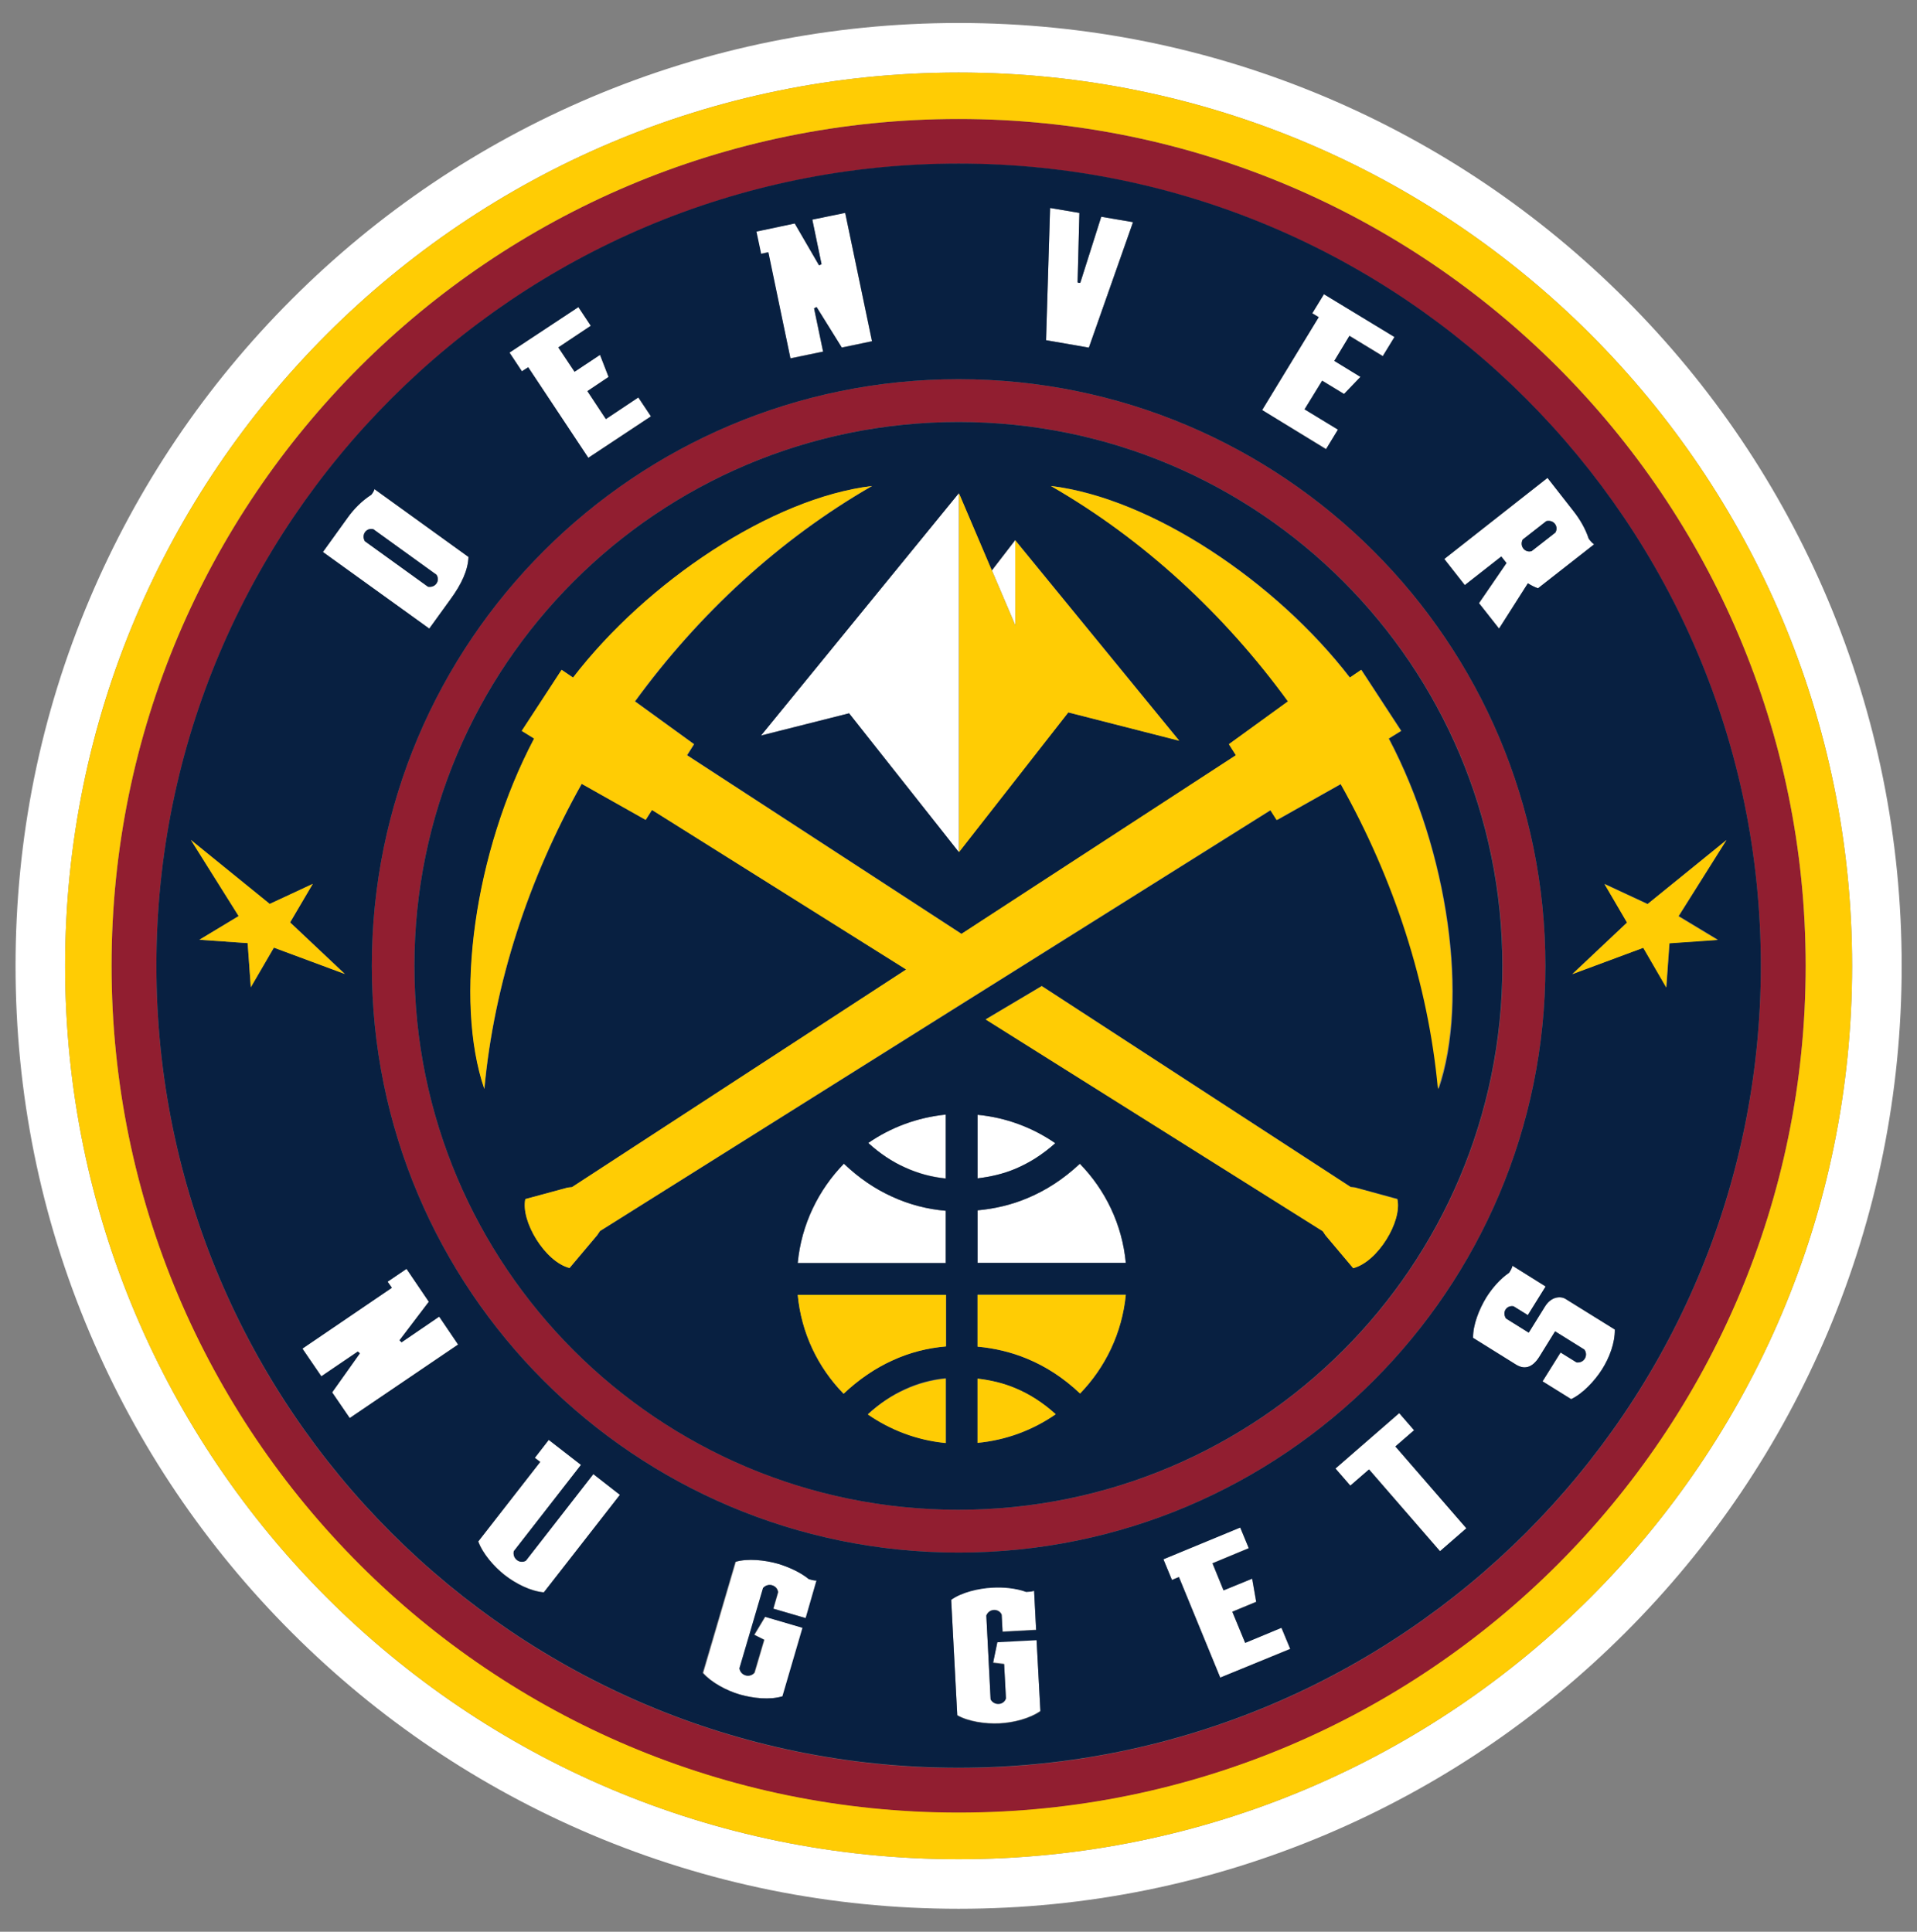 <?xml version="1.0" encoding="utf-8"?>
<!-- Generator: Adobe Illustrator 25.0.0, SVG Export Plug-In . SVG Version: 6.00 Build 0)  -->
<svg version="1.1" id="Layer_1" xmlns="http://www.w3.org/2000/svg" xmlns:xlink="http://www.w3.org/1999/xlink" x="0px" y="0px"
	 viewBox="0 0 850.7 857.4" style="enable-background:new 0 0 850.7 857.4;" xml:space="preserve">
<rect x="0" y="0" width="850.7" height="857.4" fill="#808080" stroke="none"/>
<style type="text/css">
	.st0{fill:#FFFFFF;}
	.st1{fill:#911E30;}
	.st2{fill:#082041;}
	.st3{fill:#FFCC04;}
</style>
<g>
	<path class="st0" d="M194.9,584.3l8.4,12.4l-48.1,32.7l-7.8-11.4l12.3-17.4l-0.9-0.8l-16.2,11l-8.4-12.3l39.7-27l-1.9-2.7l8.4-5.7
		l9.9,14.6l-13,17.1l0.9,0.9L194.9,584.3z M340.8,111.9l9.9,47.1l14.5-3l-4-19.2l1.1-0.6l11.2,18l13.4-2.8l-11.9-57l-14.6,3
		l4.1,19.8l-1.1,0.5l-10.8-18.6l-17.1,3.6l2.1,9.9L340.8,111.9z M376.8,316.6l48.7,61.6V218.9l-87.8,107.5L376.8,316.6z
		 M166.1,217.1l41.8,30.1c-0.2,5.7-3,11.9-8,18.8l-9.4,13l-47.2-34l10.8-15.1c2.9-3.9,6.4-7.6,10.6-10.3
		C165.4,218.6,165.7,218.2,166.1,217.1z M193.7,255.1l-28-20.2c-3-0.8-5.5,2.3-3.8,5.3l28,20.2C193.3,261,195.4,257.7,193.7,255.1z
		 M233.4,692.6c-2.6,1.7-6.1-0.7-5.4-4.1l29.9-38.4L243.6,639l-6.2,8l2.4,1.8l-27.5,35.3c1.9,5.3,6.9,11.2,11.7,14.9
		c4.8,3.8,11.5,7.2,17.4,7.7l33.7-43.3l-11.8-9.2L233.4,692.6z M433.8,523c5.8-0.7,11.4-2,16.7-4.2c6.2-2.6,12.1-6.3,17.8-11.4
		c-10-6.9-21.8-11.4-34.5-12.6V523z M650.1,259.7l-9.1-11.6l45.8-36l11.5,14.7c2.9,3.6,5.4,7.8,6.8,12.3c0.9,1.1,1.6,2,2.4,2.5
		l-24.9,19.5c-1.6-0.5-3-1.2-4.5-2.2L665.3,279l-8.9-11.3l12.2-17.8c-0.8-1-1.5-1.9-2.3-2.9L650.1,259.7z M679.7,244.6l10.5-8.2
		c1.6-2.6-0.6-5.9-4-5.1l-10.5,8.2C674.2,242.6,676.8,245.5,679.7,244.6z M450.6,239.7l-10.4,13.5l10.4,24.4V239.7z M440.2,253.2
		L440.2,253.2l-14.6-34.3L440.2,253.2z M843.9,428.7c0,56.5-11.1,111.3-32.9,162.9c-21.1,49.8-51.3,94.6-89.7,133
		s-83.2,68.6-133,89.7c-51.6,21.8-106.4,32.9-162.9,32.9s-111.3-11.1-162.9-32.9c-49.8-21.1-94.6-51.3-133-89.7s-68.6-83.2-89.7-133
		C17.9,540,6.9,485.2,6.9,428.7s11-111.3,32.9-162.9c21.1-49.8,51.3-94.6,89.7-133c38.4-38.4,83.2-68.6,133-89.7
		c51.6-21.8,106.4-32.9,162.9-32.9s111.3,11.1,162.9,32.9c49.8,21.1,94.6,51.3,133,89.7c38.4,38.4,68.6,83.2,89.7,133
		C832.8,317.4,843.9,372.2,843.9,428.7z M821.9,428.7c0-219-177.5-396.5-396.5-396.5S28.9,209.7,28.9,428.7s177.5,396.5,396.5,396.5
		S821.9,647.7,821.9,428.7z M579,181.6l7.8-12.7l9.7,5.9l7.3-7.6l-11.6-7.1l6.7-11.1l14.8,9l5.2-8.5l-31.3-19l-5.2,8.5l2.8,1.7
		L560.1,182l28.5,17.3l5.3-8.7L579,181.6z M479.4,125.5c-0.5,0.1-0.9,0.1-1.2-0.2l0.8-30.8l-13-2.2l-1.8,58.7l19,3.3l19.6-55.7
		l-14.1-2.4L479.4,125.5z M552.5,729.1l-5.7-13.8l10.6-4.4l-1.8-10.3l-12.7,5.2l-4.9-12l16.1-6.7l-3.8-9.2L516.2,692l3.8,9.2
		l3.1-1.3l18.4,44.7l31-12.8l-3.9-9.4L552.5,729.1z M627.6,634.8l-6.6-7.6l-28.3,24.6l6.6,7.6l8.3-7.2l31.5,36.3l11.7-10.1
		L619.3,642L627.6,634.8z M694.7,576.5c-2-1.2-6.2-1.3-9.1,3.4l-7.2,11.6l-10.1-6.3c-1.8-2.9,0.4-6,3.4-5.4l6.3,3.9l7.9-12.7
		l-14.7-9.2c-0.2,0.9-0.7,1.9-1.5,3.1c-4,2.8-7.5,6.8-10.1,10.9c-3.3,5.2-6,12.3-5.9,18l19.1,11.9c3.6,2.2,7.2,1.6,10.3-3.5l7-11.3
		l13,8.1c1.9,2.5,0,6.1-3.4,5.7l-7.1-4.4l-8,12.8l12.7,7.9c5.1-2.4,10.4-8,13.7-13.2s5.7-11.8,5.6-17.7L694.7,576.5z M455.9,531.8
		c-7.1,3-14.5,4.7-22.1,5.4v23.4h65.8c-1.6-17.1-9.1-32.4-20.4-44C471.9,523.5,464.1,528.4,455.9,531.8z M268.8,186l-8.2-12.4
		l9.4-6.3l-3.8-9.8l-11.3,7.5l-7.2-10.8l14.4-9.6l-5.5-8.3l-30.5,20.2l5.5,8.3l2.8-1.8l26.6,40.2l27.8-18.4l-5.6-8.4L268.8,186z
		 M374.5,516.5c-11.3,11.6-18.9,27-20.5,44.1h65.7v-23.2c-8.1-0.7-16.1-2.7-23.9-6.3C388.3,527.7,381.2,522.9,374.5,516.5z
		 M345.6,694.1c-5.9-1.7-13.6-2.5-19-0.9l-14.5,49.3c3.7,4.3,10.5,7.9,16.4,9.6c5.9,1.7,13.4,2.5,19,0.8l8.9-30.4l-16.7-4.9l-4.8,8
		l4.4,2.2l-4.3,14.6c-2,2.4-6.2,1.5-6.7-1.9l10.5-35.7c2.3-2.6,6.3-1.1,6.6,1.9l-2.1,7.3l14.4,4.2l4.9-16.7c-1.2,0-2.3-0.3-3.4-0.6
		C355.3,697.8,350.2,695.5,345.6,694.1z M401.6,518.1c5.9,2.7,11.9,4.3,18.1,4.9v-28.3c-12.7,1.3-24.4,5.7-34.4,12.6
		C390.5,512.1,396,515.7,401.6,518.1z M442.6,728.6l-1.9,9.2l4.9,0.6l0.8,15.2c-1,3-5.2,3.5-6.8,0.5l-1.9-37.2
		c1.3-3.2,5.6-3.1,6.8-0.4l0.4,7.6l14.9-0.8l-0.9-17.4c-1.1,0.4-2.3,0.5-3.5,0.5c-4.7-1.7-10.3-2.1-15.1-1.9
		c-6.2,0.3-13.6,2.1-18.2,5.4l2.7,51.3c4.9,2.8,12.5,3.9,18.7,3.6c6.2-0.3,13.4-2.1,18.2-5.5l-1.7-31.6L442.6,728.6z"/>
	<path class="st1" d="M425.4,168.3C281.5,168.3,165,284.9,165,428.7s116.6,260.4,260.4,260.4s260.4-116.6,260.4-260.4
		S569.2,168.3,425.4,168.3z M425.4,670.1C292,670.1,183.9,562,183.9,428.7S292,187.3,425.4,187.3c133.3,0,241.4,108.1,241.4,241.4
		S558.7,670.1,425.4,670.1z M425.4,52.8c-207.6,0-375.9,168.3-375.9,375.9s168.3,375.9,375.9,375.9s375.9-168.3,375.9-375.9
		S632.9,52.8,425.4,52.8z M425.4,784.7c-196.6,0-356-159.4-356-356s159.4-356,356-356s356,159.4,356,356S622,784.7,425.4,784.7z"/>
	<path class="st2" d="M425.3,670.1c133.3,0,241.4-108.1,241.4-241.4s-108-241.4-241.3-241.4c-133.4,0-241.5,108.1-241.5,241.4
		S292,670.1,425.3,670.1z M419.7,640.4c-12.8-1.2-24.6-5.7-34.6-12.7c5.2-4.8,10.8-8.5,16.5-11.1c5.8-2.7,11.9-4.3,18.1-4.9V640.4z
		 M419.8,597.6L419.8,597.6c-8.2,0.7-16.3,2.7-24,6.3c-7.5,3.4-14.7,8.3-21.5,14.7C363,607,355.6,591.7,354,574.7h65.8V597.6z
		 M395.8,531.1c7.8,3.6,15.8,5.6,23.9,6.3v23.2H354c1.6-17.1,9.2-32.5,20.5-44.1C381.2,522.9,388.3,527.7,395.8,531.1z M385.3,507.3
		c10-6.9,21.7-11.3,34.4-12.6v28.4c-6.2-0.6-12.2-2.2-18.1-4.9C395.9,515.6,390.5,512,385.3,507.3z M433.8,640.4v-28.5
		c5.8,0.6,11.4,2,16.7,4.2c6.2,2.6,12.2,6.4,18,11.6C458.5,634.7,446.7,639.2,433.8,640.4z M479.3,618.5c-7.4-7-15.2-12-23.4-15.4
		c-7.1-2.9-14.5-4.7-22.1-5.4v-23.1h65.8C498,591.7,490.6,606.9,479.3,618.5z M433.8,560.5v-23.3c7.6-0.7,15-2.4,22.1-5.4
		c8.2-3.4,15.9-8.4,23.3-15.3c11.3,11.6,18.8,26.9,20.4,44H433.8z M433.8,523v-28.2c12.7,1.2,24.5,5.7,34.5,12.6
		c-5.7,5.1-11.6,8.8-17.8,11.4C445.3,521,439.7,522.3,433.8,523z M600.5,562.8l-12.3-14.6l-1.2-1.8l-149.6-94l24.9-14.8l137.1,89.2
		l1.9,0.2l18.8,5.1C622.3,542,611.4,560,600.5,562.8z M425.5,218.9l14.6,34.3l10.4-13.5l72.8,89L474,316.2l-48.5,62l-48.7-61.6
		l-39.1,9.9L425.5,218.9z M249.3,297.3l5,3.4h0.1c32.8-42.5,88.1-79.6,132.7-85c-41.2,23.7-77,56.9-105.2,95.6l26.2,19l-3.1,4.9
		l121.8,79.3l121.8-79.3l-3.1-4.9l26.2-19c-28.2-38.7-64-71.9-105.2-95.6c44.6,5.4,99.9,42.5,132.6,85h0.1l5-3.4l17.7,27.1l-5.5,3.4
		c26.5,50.3,35.6,115.9,22.1,155.5c-4.3-46.6-19.5-93.2-43.2-135.4l-28.4,16l-2.8-4.4l-112.8,70.8l-24.4,15.3L266.3,546.4l-1.2,1.8
		l-12.3,14.6c-10.9-2.8-21.8-20.8-19.6-30.6l18.8-5.1l1.9-0.2l148.3-96.6l-112.8-70.8l-2.8,4.4l-28.4-16
		c-23.7,42.2-38.9,88.8-43.2,135.4c-13.5-39.6-4.4-105.2,22.1-155.5l-5.5-3.4L249.3,297.3z M425.4,72.6c-196.6,0-356,159.4-356,356
		s159.4,356,356,356s356-159.4,356-356S622,72.6,425.4,72.6z M686.7,212.1l11.5,14.7c2.9,3.7,5.3,7.8,6.8,12.3
		c0.8,1.1,1.6,2,2.4,2.5l-24.9,19.5c-1.5-0.5-3-1.3-4.5-2.2L665.2,279l-8.9-11.3l12.2-17.8c-0.8-1-1.5-1.9-2.3-2.9L650,259.7
		l-9.1-11.6L686.7,212.1z M582.3,139.1l5.2-8.5l31.3,19l-5.2,8.5l-14.8-9l-6.7,11.1l11.6,7.1l-7.3,7.6l-9.7-5.9l-7.8,12.7l14.8,9
		l-5.3,8.7L560.1,182l25.1-41.2L582.3,139.1z M466,92.3l13,2.2l-0.8,30.8c0.3,0.3,0.7,0.3,1.2,0.2l9.3-29.3l14.1,2.4l-19.6,55.7
		l-19-3.3L466,92.3z M685.8,428.7c0,143.8-116.6,260.4-260.4,260.4S165,572.5,165,428.7s116.6-260.4,260.4-260.4
		S685.8,284.9,685.8,428.7z M352.7,99.2l10.8,18.6l1.1-0.5l-4.1-19.8l14.6-3l11.9,57l-13.4,2.8l-11.2-18l-1.1,0.6l4,19.2l-14.5,3
		L341,112l-3.2,0.7l-2.1-9.9L352.7,99.2z M256.7,136.3l5.5,8.3l-14.4,9.6L255,165l11.3-7.5l3.8,9.8l-9.4,6.3l8.2,12.4l14.4-9.6
		l5.6,8.4l-27.8,18.4L234.4,163l-2.8,1.8l-5.5-8.3L256.7,136.3z M154.2,229.9c2.8-4,6.4-7.6,10.6-10.3c0.7-0.9,1-1.3,1.4-2.5
		l41.7,30.1c-0.2,5.8-3,12-8,18.8l-9.4,13l-47.2-34L154.2,229.9z M111.3,438.2l-1.4-19.6l-21.4-1.5l17.4-10.5l-21.2-33.8l35,28.4
		l19.1-8.9l-10,17.1l24.3,22.9l-31.5-11.7L111.3,438.2z M155.2,629.4l-7.8-11.4l12.3-17.3l-0.9-0.8l-16.2,11l-8.4-12.3l39.7-27
		l-1.9-2.7l8.4-5.7l9.9,14.6l-13,17.1l0.9,0.9l16.7-11.4l8.4,12.4L155.2,629.4z M241.3,706.8c-5.9-0.5-12.5-3.9-17.4-7.7
		c-4.8-3.8-9.8-9.6-11.7-14.9l27.5-35.3l-2.4-1.8l6.2-8l14.3,11.1L228,688.5c-0.7,3.4,2.8,5.8,5.4,4.2l29.9-38.4l11.8,9.2
		L241.3,706.8z M357.5,718.2l-14.4-4.2l2.1-7.3c-0.3-3-4.2-4.5-6.6-1.9l-10.5,35.7c0.6,3.4,4.7,4.3,6.6,1.9l4.3-14.6l-4.4-2.2l4.8-8
		l16.7,4.9l-8.9,30.4c-5.7,1.7-13.1,0.9-19-0.8c-5.9-1.7-12.7-5.4-16.4-9.6l14.5-49.3c5.4-1.6,13.1-0.8,19,0.9
		c4.6,1.4,9.8,3.7,13.6,6.8c1.1,0.3,2.3,0.7,3.4,0.6L357.5,718.2z M443.5,765c-6.2,0.3-13.8-0.8-18.7-3.6l-2.7-51.3
		c4.6-3.3,12.1-5.1,18.2-5.4c4.8-0.3,10.5,0.2,15.1,1.9c1.2-0.1,2.4-0.1,3.5-0.5l0.9,17.4l-14.9,0.8l-0.4-7.6
		c-1.3-2.8-5.5-2.8-6.8,0.4l1.9,37.2c1.7,3,5.9,2.5,6.8-0.4l-0.8-15.2l-4.9-0.6l1.9-9.2L460,728l1.7,31.6
		C456.9,762.9,449.6,764.7,443.5,765z M541.5,744.6L523.2,700l-3.1,1.3l-3.8-9.2l34.1-14.1l3.8,9.2l-16.1,6.7l4.9,12l12.7-5.2
		l1.8,10.3l-10.6,4.4l5.7,13.8l16.1-6.7l3.9,9.4L541.5,744.6z M639,688.5l-31.5-36.3l-8.3,7.2l-6.6-7.6l28.3-24.6l6.6,7.6l-8.3,7.2
		l31.5,36.3L639,688.5z M710.9,607.8c-3.3,5.2-8.6,10.8-13.7,13.2l-12.7-7.9l8-12.8l7.1,4.4c3.4,0.4,5.3-3.2,3.5-5.7l-13-8.1
		l-7,11.3c-3.2,5-6.7,5.7-10.3,3.5l-19.1-11.9c-0.1-5.7,2.7-12.7,5.9-18c2.6-4.1,6.1-8.2,10.1-10.9c0.8-1.2,1.3-2.2,1.5-3.1
		l14.7,9.2l-7.9,12.7l-6.3-3.9c-3-0.6-5.3,2.4-3.4,5.4l10.1,6.3l7.2-11.6c2.9-4.7,7.2-4.6,9.1-3.4l21.9,13.6
		C716.7,596,714.2,602.6,710.9,607.8z M740.9,418.6l-1.4,19.6l-10.2-17.6l-31.5,11.7l24.3-22.9l-10-17.1l19.1,8.9l35-28.4L745,406.6
		l17.4,10.5L740.9,418.6z M675.7,239.5l10.5-8.2c3.4-0.8,5.6,2.5,4,5.1l-10.5,8.2C676.9,245.5,674.2,242.6,675.7,239.5z
		 M189.9,260.4l-28-20.2c-1.7-3,0.8-6.1,3.8-5.3l28,20.2C195.4,257.7,193.3,261,189.9,260.4z"/>
	<path class="st3" d="M401.6,616.8c5.9-2.7,11.9-4.3,18.1-4.9v28.6c-12.8-1.2-24.6-5.8-34.6-12.7C390.3,623,395.9,619.3,401.6,616.8
		z M374.4,618.6c6.8-6.4,14-11.3,21.5-14.7c7.7-3.6,15.8-5.6,23.9-6.3v-22.9H354C355.6,591.7,363,607,374.4,618.6z M523.3,328.8
		l-72.8-89l0.1,37.9l-25-58.7v159.2l48.5-62L523.3,328.8z M433.8,611.9v28.5c12.8-1.2,24.7-5.8,34.7-12.7c-5.7-5.2-11.7-9-18-11.6
		C445.3,613.9,439.7,612.6,433.8,611.9z M138.8,392.3l-19.1,8.9l-35-28.4l21.2,33.8l-17.4,10.5l21.4,1.5l1.4,19.6l10.2-17.6
		l31.5,11.7l-24.3-22.9L138.8,392.3z M433.8,597.7c7.6,0.7,15,2.4,22.1,5.4c8.2,3.4,16,8.4,23.4,15.4c11.2-11.6,18.6-26.9,20.3-43.8
		h-65.8V597.7z M766.1,372.9l-35,28.4l-19.1-8.9l10,17.1l-24.3,22.9l31.5-11.7l10.2,17.6l1.4-19.6l21.4-1.5l-17.4-10.5L766.1,372.9z
		 M601.3,527.1l-1.9-0.2l-137.1-89.2l-24.9,14.8l149.6,94l1.2,1.8l12.3,14.6c10.9-2.8,21.8-20.8,19.6-30.6L601.3,527.1z
		 M821.9,428.7c0,219-177.5,396.5-396.5,396.5S28.9,647.7,28.9,428.7S206.4,32.2,425.4,32.2S821.9,209.7,821.9,428.7z M801.3,428.7
		c0-207.6-168.3-375.9-375.9-375.9S49.5,221,49.5,428.6s168.3,375.9,375.9,375.9C632.9,804.5,801.3,636.3,801.3,428.7z M621.7,324.4
		L604,297.3l-5,3.4h-0.1c-32.7-42.5-88-79.6-132.6-85c41.2,23.7,77,56.9,105.2,95.6l-26.2,19l3.1,4.9l-121.8,79.3l-121.8-79.3
		l3.1-4.9l-26.2-19c28.2-38.7,64-71.9,105.2-95.6c-44.6,5.4-99.9,42.5-132.6,85h-0.1l-5-3.4l-17.7,27.1l5.5,3.4
		c-26.5,50.3-35.6,115.9-22.1,155.5c4.3-46.6,19.5-93.2,43.2-135.4l28.4,16l2.8-4.4l112.8,70.8l-148.3,96.6l-1.9,0.2l-18.8,5.1
		c-2.1,9.8,8.7,27.8,19.6,30.6l12.3-14.6l1.2-1.8l160.3-100.7l24.4-15.3l112.8-70.8l2.8,4.4l28.4-16c23.7,42.2,38.9,88.8,43.2,135.4
		c13.7-39.7,4.6-105.3-21.9-155.6L621.7,324.4z"/>
</g>
</svg>
